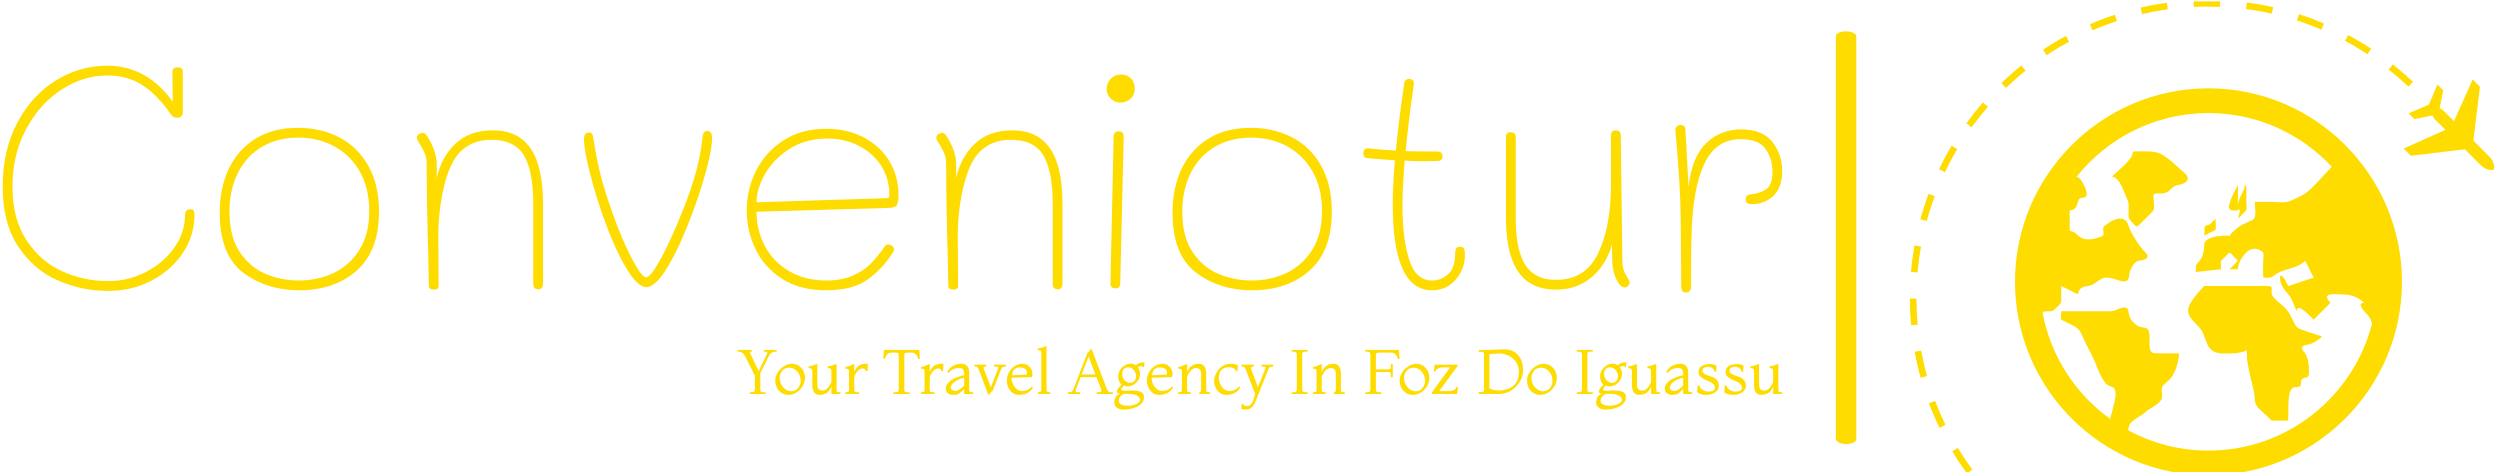 <svg xmlns="http://www.w3.org/2000/svg" version="1.1" xmlns:xlink="http://www.w3.org/1999/xlink" xmlns:svgjs="http://svgjs.dev/svgjs" width="1000" height="189" viewBox="0 0 1000 189"><g transform="matrix(1,0,0,1,-0.606,0.561)"><svg viewBox="0 0 396 75" data-background-color="#ffffff" preserveAspectRatio="xMidYMid meet" height="189" width="1000" xmlns="http://www.w3.org/2000/svg" xmlns:xlink="http://www.w3.org/1999/xlink"><g id="tight-bounds" transform="matrix(1,0,0,1,0.24,-0.223)"><svg viewBox="0 0 395.52 75.445" height="75.445" width="395.52"><g><svg viewBox="0 0 553.768 105.631" height="75.445" width="395.52"><g><rect width="4.545" height="91.72" x="407.419" y="6.955" fill="#ffdc00" opacity="1" stroke-width="0" stroke="transparent" fill-opacity="1" class="rect-s$-0" data-fill-palette-color="primary" rx="1%" id="s$-0" data-palette-color="#ffdc00"></rect></g><g transform="matrix(1,0,0,1,0,14.599)"><svg viewBox="0 0 395.52 76.433" height="76.433" width="395.52"><g id="textblocktransform"><svg viewBox="0 0 395.52 76.433" height="76.433" width="395.52" id="textblock"><g><svg viewBox="0 0 395.52 50.404" height="50.404" width="395.52"><g transform="matrix(1,0,0,1,0,0)"><svg width="395.52" viewBox="2.5 -35.6 282.07 35.95" height="50.404" data-palette-color="#ffdc00"><path d="M32.2-12.85Q32.6-12.85 32.75-12.68 32.9-12.5 32.9-11.95L32.9-11.95Q32.9-8.7 31.08-5.95 29.25-3.2 26.13-1.55 23 0.1 19.25 0.1L19.25 0.1Q15 0.1 11.2-1.58 7.4-3.25 4.95-6.95 2.5-10.65 2.5-16.45L2.5-16.45Q2.5-22.2 4.83-26.58 7.15-30.95 10.95-33.27 14.75-35.6 19.05-35.6L19.05-35.6Q22.25-35.6 24.88-34.13 27.5-32.65 29.45-29.9L29.45-29.9 29.4-34.6Q29.4-34.95 29.63-35.15 29.85-35.35 30.2-35.35L30.2-35.35Q30.6-35.35 30.83-35.18 31.05-35 31.05-34.65L31.05-34.65 31.05-28.15Q31.05-27.8 30.8-27.58 30.55-27.35 30.2-27.35L30.2-27.35Q29.85-27.35 29.63-27.45 29.4-27.55 29.15-27.9L29.15-27.9Q26.95-31.05 24.6-32.55 22.25-34.05 19.05-34.05L19.05-34.05Q15.25-34.05 11.78-31.78 8.3-29.5 6.18-25.48 4.05-21.45 4.05-16.45L4.05-16.45Q4.05-11.3 6.28-7.93 8.5-4.55 11.95-3 15.4-1.45 19.25-1.45L19.25-1.45Q22.35-1.45 25.15-2.88 27.95-4.3 29.68-6.73 31.4-9.15 31.4-11.95L31.4-11.95Q31.4-12.35 31.63-12.6 31.85-12.85 32.2-12.85L32.2-12.85ZM49.5 0Q44.35 0 40.62-2.8 36.9-5.6 36.9-12.3L36.9-12.3Q36.9-16.25 38.35-19.28 39.8-22.3 42.57-24.03 45.35-25.75 49.3-25.75L49.3-25.75Q52.95-25.75 55.87-24.23 58.8-22.7 60.47-19.7 62.15-16.7 62.15-12.5L62.15-12.5Q62.15-6.25 58.62-3.13 55.1 0 49.5 0L49.5 0ZM49.45-1.55Q52.45-1.55 54.97-2.75 57.5-3.95 59.05-6.43 60.6-8.9 60.6-12.55L60.6-12.55Q60.6-16.1 59.15-18.73 57.7-21.35 55.12-22.78 52.55-24.2 49.35-24.2L49.35-24.2Q46.1-24.2 43.62-22.75 41.15-21.3 39.8-18.63 38.45-15.95 38.45-12.45L38.45-12.45Q38.45-8.45 40.1-6.03 41.75-3.6 44.22-2.58 46.7-1.55 49.45-1.55L49.45-1.55ZM80.2-25.35Q84.2-25.35 86.17-22.5 88.15-19.65 88.15-13.55L88.15-13.55 88.15-1.1Q88.15-0.15 87.4-0.15L87.4-0.15Q86.6-0.15 86.6-1.05L86.6-1.05 86.6-13.6Q86.6-18.9 85.12-21.38 83.65-23.85 79.95-23.85L79.95-23.85Q76.75-23.85 74.82-21.73 72.9-19.6 72-14.2L72-14.2Q71.55-11.5 71.55-8.7L71.55-8.7 71.6-0.7Q71.6-0.1 70.85-0.1L70.85-0.1Q70.05-0.1 70.05-0.7L70.05-0.7Q69.95-6.45 69.85-9.45L69.85-9.45Q69.8-11.25 69.75-14.38 69.7-17.5 69.7-19.9L69.7-19.9Q69.7-20.9 69.5-21.45 69.3-22 68.85-22.8L68.85-22.8Q68.75-22.95 68.3-23.7L68.3-23.7Q68.15-23.95 68.15-24.2L68.15-24.2Q68.15-24.55 68.47-24.75 68.8-24.95 69.1-24.95L69.1-24.95Q69.45-24.95 69.8-24.4L69.8-24.4Q71.3-22.05 71.3-19.9L71.3-19.9 71.3-17.8Q72-21.05 74.22-23.2 76.45-25.35 80.2-25.35L80.2-25.35ZM104.54-0.5Q103.09-0.5 101.24-3.68 99.39-6.85 97.74-11.5L97.74-11.5Q96.44-15.15 95.54-18.75 94.64-22.35 94.64-23.85L94.64-23.85Q94.64-24.5 94.84-24.75 95.04-25 95.44-25L95.44-25Q95.79-25 95.92-24.8 96.04-24.6 96.14-24.1L96.14-24.1Q96.49-21.55 97.12-18.9 97.74-16.25 99.14-12.3L99.14-12.3Q100.64-8.05 102.22-5.05 103.79-2.05 104.49-2.05L104.49-2.05Q105.19-2.05 106.77-4.93 108.34-7.8 110.14-12.25L110.14-12.25Q111.79-16.35 112.49-19.1 113.19-21.85 113.44-24.3L113.44-24.3Q113.49-25.25 114.19-25.25L114.19-25.25Q114.94-25.25 114.94-24.05L114.94-24.05Q114.94-22.45 114.02-19 113.09-15.55 111.64-11.75L111.64-11.75Q109.84-6.95 107.92-3.73 105.99-0.5 104.54-0.5L104.54-0.5ZM132.99 0Q128.89 0 126.07-1.8 123.24-3.6 121.84-6.5 120.44-9.4 120.44-12.65L120.44-12.65Q120.44-16.05 121.94-19 123.44-21.95 126.29-23.78 129.14-25.6 133.04-25.6L133.04-25.6Q136.39-25.6 138.99-24.23 141.59-22.85 143.04-20.48 144.49-18.1 144.49-15.1L144.49-15.1Q144.49-13.85 144.19-13.45 143.89-13.05 142.79-13.05L142.79-13.05 121.99-12.45Q121.99-9.5 123.32-7 124.64-4.5 127.17-3.03 129.69-1.55 133.04-1.55L133.04-1.55Q135.59-1.55 137.37-2.38 139.14-3.2 140.14-4.25 141.14-5.3 142.39-7.05L142.39-7.05Q142.54-7.25 142.84-7.25L142.84-7.25Q143.19-7.25 143.49-7.03 143.79-6.8 143.79-6.45L143.79-6.45Q143.79-6.2 143.49-5.8L143.49-5.8Q141.84-3.3 139.52-1.65 137.19 0 132.99 0L132.99 0ZM121.99-13.95L142.69-14.6Q142.89-14.6 142.97-14.7 143.04-14.8 143.04-15.2L143.04-15.2Q143.04-17.7 141.77-19.7 140.49-21.7 138.24-22.88 135.99-24.05 133.19-24.05L133.19-24.05Q129.79-24.05 127.24-22.43 124.69-20.8 123.34-18.43 121.99-16.05 121.99-13.95L121.99-13.95ZM162.54-25.35Q166.54-25.35 168.51-22.5 170.49-19.65 170.49-13.55L170.49-13.55 170.49-1.1Q170.49-0.15 169.74-0.15L169.74-0.15Q168.94-0.15 168.94-1.05L168.94-1.05 168.94-13.6Q168.94-18.9 167.46-21.38 165.99-23.85 162.29-23.85L162.29-23.85Q159.09-23.85 157.16-21.73 155.24-19.6 154.34-14.2L154.34-14.2Q153.89-11.5 153.89-8.7L153.89-8.7 153.94-0.7Q153.94-0.1 153.19-0.1L153.19-0.1Q152.39-0.1 152.39-0.7L152.39-0.7Q152.29-6.45 152.19-9.45L152.19-9.45Q152.14-11.25 152.09-14.38 152.04-17.5 152.04-19.9L152.04-19.9Q152.04-20.9 151.84-21.45 151.64-22 151.19-22.8L151.19-22.8Q151.09-22.95 150.64-23.7L150.64-23.7Q150.49-23.95 150.49-24.2L150.49-24.2Q150.49-24.55 150.81-24.75 151.14-24.95 151.44-24.95L151.44-24.95Q151.79-24.95 152.14-24.4L152.14-24.4Q153.64-22.05 153.64-19.9L153.64-19.9 153.64-17.8Q154.34-21.05 156.56-23.2 158.79-25.35 162.54-25.35L162.54-25.35ZM179.69-29.75Q178.79-29.75 178.14-30.38 177.49-31 177.49-31.9L177.49-31.9Q177.49-32.85 178.14-33.52 178.79-34.2 179.79-34.2L179.79-34.2Q180.74-34.2 181.34-33.58 181.94-32.95 181.94-31.95L181.94-31.95Q181.94-30.95 181.26-30.35 180.59-29.75 179.69-29.75L179.69-29.75ZM178.89-0.3Q178.09-0.3 178.09-1.05L178.09-1.05 178.59-24.2Q178.59-25.2 179.39-25.2L179.39-25.2Q179.79-25.2 179.99-24.98 180.19-24.75 180.19-24.2L180.19-24.2 179.64-1.1Q179.64-0.3 178.89-0.3L178.89-0.3ZM200.53 0Q195.38 0 191.66-2.8 187.93-5.6 187.93-12.3L187.93-12.3Q187.93-16.25 189.38-19.28 190.83-22.3 193.61-24.03 196.38-25.75 200.33-25.75L200.33-25.75Q203.98-25.75 206.91-24.23 209.83-22.7 211.51-19.7 213.18-16.7 213.18-12.5L213.18-12.5Q213.18-6.25 209.66-3.13 206.13 0 200.53 0L200.53 0ZM200.48-1.55Q203.48-1.55 206.01-2.75 208.53-3.95 210.08-6.43 211.63-8.9 211.63-12.55L211.63-12.55Q211.63-16.1 210.18-18.73 208.73-21.35 206.16-22.78 203.58-24.2 200.38-24.2L200.38-24.2Q197.13-24.2 194.66-22.75 192.18-21.3 190.83-18.63 189.48-15.95 189.48-12.45L189.48-12.45Q189.48-8.45 191.13-6.03 192.78-3.6 195.26-2.58 197.73-1.55 200.48-1.55L200.48-1.55ZM233.48-6.9Q233.93-6.9 234.11-6.63 234.28-6.35 234.28-5.6L234.28-5.6Q234.28-3.4 232.83-1.7 231.38 0 229.03 0L229.03 0Q222.83 0 222.83-13.7L222.83-13.7Q222.83-16.5 223.18-20.6L223.18-20.6Q220.33-20.8 218.78-20.95L218.78-20.95Q218.43-21 218.31-21.2 218.18-21.4 218.18-21.75L218.18-21.75Q218.18-22.15 218.41-22.35 218.63-22.55 218.93-22.5L218.93-22.5Q221.83-22.2 223.33-22.15L223.33-22.15Q223.78-26.85 224.63-32.65L224.63-32.65Q224.68-33.1 224.88-33.3 225.08-33.5 225.43-33.5L225.43-33.5Q225.78-33.5 226-33.3 226.23-33.1 226.18-32.65L226.18-32.65Q225.28-26.4 224.88-22.05L224.88-22.05Q226.48-22 229.88-22L229.88-22Q230.73-22 230.73-21.2L230.73-21.2Q230.73-20.5 229.88-20.5L229.88-20.5 227.78-20.45Q226.83-20.45 224.73-20.55L224.73-20.55Q224.38-16.2 224.38-13.45L224.38-13.45Q224.38-8.2 225.43-4.88 226.48-1.55 229.08-1.55L229.08-1.55Q230.48-1.55 231.61-2.55 232.73-3.55 232.73-5.85L232.73-5.85Q232.73-6.35 232.88-6.63 233.03-6.9 233.48-6.9L233.48-6.9ZM259.23-4.8Q259.23-3.8 259.45-3.18 259.68-2.55 260.03-2.02 260.38-1.5 260.38-1.25L260.38-1.25Q260.38-0.95 260.13-0.7 259.88-0.45 259.58-0.45L259.58-0.45Q258.93-0.45 258.3-1.7 257.68-2.95 257.63-4.55L257.63-4.55 257.58-7.2Q256.63-3.95 254.3-2.02 251.98-0.1 248.73-0.1L248.73-0.1Q244.68-0.1 242.73-2.93 240.78-5.75 240.78-11.5L240.78-11.5 240.78-24.35Q240.78-25.05 241.53-25.05L241.53-25.05Q241.88-25.05 242.1-24.88 242.33-24.7 242.33-24.35L242.33-24.35 242.33-11.4Q242.33-6.4 243.85-4.03 245.38-1.65 248.68-1.65L248.68-1.65Q253.43-1.65 255.43-5.93 257.43-10.2 257.43-16.8L257.43-16.8 257.43-24.5Q257.43-25.35 258.18-25.35L258.18-25.35Q258.98-25.35 258.98-24.5L258.98-24.5 259.23-4.8ZM278.07-25.5Q281.43-25.5 283-23.53 284.57-21.55 284.57-18.9L284.57-18.9Q284.57-16.3 283.18-14.98 281.77-13.65 279.82-13.65L279.82-13.65Q279.23-13.65 279-13.83 278.77-14 278.77-14.4L278.77-14.4Q278.77-14.8 278.98-14.98 279.18-15.15 279.57-15.2L279.57-15.2Q281.07-15.35 282.05-16.03 283.02-16.7 283.02-18.85L283.02-18.85Q283.02-20.85 281.93-22.4 280.82-23.95 278.02-23.95L278.02-23.95Q274.38-23.95 272.57-20.7 270.77-17.45 270.32-11.4L270.32-11.4Q270.13-8.7 270.13-3.5L270.13-3.5 270.13-0.7Q270.13 0.35 269.32 0.35L269.32 0.35Q268.93 0.35 268.75 0.13 268.57-0.1 268.57-0.65L268.57-0.65 268.48-11.3Q268.43-16.55 267.73-24.25L267.73-24.25 267.63-25.35 267.63-25.45Q267.63-25.8 267.88-26 268.13-26.2 268.48-26.2L268.48-26.2Q269.23-26.2 269.23-25.35L269.23-25.35 269.73-16.35Q270.23-21.1 272.5-23.3 274.77-25.5 278.07-25.5L278.07-25.5Z" opacity="1" transform="matrix(1,0,0,1,0,0)" fill="#ffdc00" class="undefined-text-0" data-fill-palette-color="primary" id="text-0"></path></svg></g></svg></g><g transform="matrix(1,0,0,1,163.31,62.303)"><svg viewBox="0 0 232.21 14.13" height="14.13" width="232.21"><g transform="matrix(1,0,0,1,0,0)"><svg width="232.21" viewBox="1 -38.1 829.81 50.5" height="14.13" data-palette-color="#ffdc00"><path d="M23.4-1.4L23.4 0 10.7 0 10.7-1.4 12.3-1.4Q13.8-1.4 14.3-2 14.8-2.6 14.8-3.6L14.8-3.6 14.8-14.5 7.4-29.3Q5.35-33.6 2.1-33.6L2.1-33.6 1-33.6 1-35 12.3-35 12.3-33.6 11.7-33.6Q10.9-33.6 10.9-33.1 10.9-32.6 11.5-31.5L11.5-31.5 17.8-18.1 24.2-31.5Q24.8-32.7 24.8-33L24.8-33Q24.8-33.6 23.3-33.6L23.3-33.6 22-33.6 22-35 32.1-35 32.1-33.6 31.3-33.6Q27.55-33.6 25.9-30.1L25.9-30.1 19.1-16.5 19.1-3.6Q19.1-2.6 19.6-2 20.1-1.4 21.6-1.4L21.6-1.4 23.4-1.4ZM41.3 0.7L41.3 0.7Q36.9 0.7 33.95-2.6 31-5.9 31-10.3L31-10.3Q31-15.9 35.22-19.95 39.45-24 44.15-24 48.85-24 51.72-20.68 54.6-17.35 54.6-13L54.6-13Q54.6-7.55 50.57-3.43 46.55 0.7 41.3 0.7ZM34.5-13Q34.5-8.35 37.32-5.28 40.15-2.2 43.67-2.2 47.2-2.2 49.2-4.85 51.2-7.5 51.2-10.3L51.2-10.3Q51.2-14.55 48.57-17.73 45.95-20.9 42.2-20.9 38.45-20.9 36.47-18.38 34.5-15.85 34.5-13L34.5-13ZM82.8-1.4L82.8 0 75.59 0 75.59-5.9Q74.45-2.75 72.05-1.03 69.65 0.7 66.2 0.7L66.2 0.7Q64.4 0.7 63.15-0.1 61.9-0.9 61.35-2.15L61.35-2.15Q60.4-4.3 60.4-6.4L60.4-6.4 60.4-18.3Q60.4-20.6 57.5-20.6L57.5-20.6 57.5-22Q58.5-22 60.52-22.55 62.55-23.1 63.5-23.7L63.5-23.7 64.4-23.8 64.4-7.3Q64.4-5.05 65.47-3.88 66.55-2.7 68.5-2.7L68.5-2.7Q71.3-2.7 73.45-5.7 75.59-8.7 75.59-10.2L75.59-10.2 75.59-18.3Q75.59-20.6 72.7-20.6L72.7-20.6 72.7-22Q73.8-22 75.82-22.55 77.84-23.1 78.8-23.7L78.8-23.7 79.7-23.8 79.7-3.4Q79.7-2.7 79.8-2.35L79.8-2.35Q80.05-1.4 81.9-1.4L81.9-1.4 82.8-1.4ZM97.49-1.4L97.49 0 86.69 0 86.69-1.4 87.49-1.4Q88.84-1.4 89.22-1.85 89.59-2.3 89.59-3.3L89.59-3.3 89.59-18.3Q89.59-19.25 88.97-19.68 88.34-20.1 86.69-20.1L86.69-20.1 86.69-21.5Q87.69-21.5 89.72-22.23 91.74-22.95 92.79-23.6L92.79-23.6 93.69-23.8 93.69-17.6Q95.49-21.55 97.79-22.83 100.09-24.1 104.59-24.1L104.59-24.1 104.29-18.3 102.79-18.3Q102.79-19 102.27-19.65 101.74-20.3 100.59-20.3L100.59-20.3Q98.09-20.3 95.89-17.6 93.69-14.9 93.69-12.4L93.69-12.4 93.69-3.6Q93.69-2.8 93.77-2.45 93.84-2.1 94.34-1.75 94.84-1.4 95.89-1.4L95.89-1.4 97.49-1.4ZM137.79-1.4L137.79 0 124.79 0 124.79-1.4 126.79-1.4Q128.29-1.4 128.69-1.98 129.09-2.55 129.09-3.6L129.09-3.6 129.09-30.6Q129.09-31.35 128.99-31.78 128.89-32.2 128.36-32.55 127.84-32.9 126.79-32.9L126.79-32.9 123.79-32.9Q121.14-32.9 119.71-31.28 118.29-29.65 118.19-27.8L118.19-27.8 116.79-28.1 117.29-35 145.39-35 145.89-28.1 144.49-27.8Q144.39-29.6 142.94-31.25 141.49-32.9 138.89-32.9L138.89-32.9 135.89-32.9Q134.79-32.9 134.24-32.52 133.69-32.15 133.59-31.75 133.49-31.35 133.49-30.6L133.49-30.6 133.49-3.6Q133.49-2.9 133.59-2.5 133.69-2.1 134.24-1.75 134.79-1.4 135.89-1.4L135.89-1.4 137.79-1.4ZM157.49-1.4L157.49 0 146.69 0 146.69-1.4 147.49-1.4Q148.84-1.4 149.21-1.85 149.59-2.3 149.59-3.3L149.59-3.3 149.59-18.3Q149.59-19.25 148.96-19.68 148.34-20.1 146.69-20.1L146.69-20.1 146.69-21.5Q147.69-21.5 149.71-22.23 151.74-22.95 152.79-23.6L152.79-23.6 153.69-23.8 153.69-17.6Q155.49-21.55 157.79-22.83 160.09-24.1 164.59-24.1L164.59-24.1 164.29-18.3 162.79-18.3Q162.79-19 162.26-19.65 161.74-20.3 160.59-20.3L160.59-20.3Q158.09-20.3 155.89-17.6 153.69-14.9 153.69-12.4L153.69-12.4 153.69-3.6Q153.69-2.8 153.76-2.45 153.84-2.1 154.34-1.75 154.84-1.4 155.89-1.4L155.89-1.4 157.49-1.4ZM188.23-1.4L188.23 0 181.03 0 181.03-4Q178.53-1.3 176.88-0.3 175.23 0.7 172.41 0.7 169.58 0.7 168.01-0.63 166.43-1.95 166.43-4.35 166.43-6.75 168.51-9.03 170.58-11.3 173.36-12.48 176.13-13.65 178.23-14.28 180.33-14.9 181.03-14.9L181.03-14.9 181.03-16Q181.03-20.7 177.13-20.7L177.13-20.7Q174.43-20.7 172.11-19.55 169.78-18.4 168.63-16.6L168.63-16.6 167.63-17.5Q170.98-24 179.23-24L179.23-24Q181.33-24 182.71-22.88 184.08-21.75 184.56-20.25 185.03-18.75 185.03-16.9L185.03-16.9 185.03-3.4Q185.03-2.75 185.13-2.4 185.23-2.05 185.76-1.73 186.28-1.4 187.33-1.4L187.33-1.4 188.23-1.4ZM181.03-6.8L181.03-6.8 181.03-12.9Q177.13-12.15 173.78-9.9 170.43-7.65 170.43-5L170.43-5Q170.43-3.95 171.46-3.18 172.48-2.4 174.01-2.4 175.53-2.4 177.63-3.78 179.73-5.15 181.03-6.8ZM200.98 0.5L200.18 0.7 192.58-19.6Q192.13-20.75 191.61-21.28 191.08-21.8 189.98-21.8L189.98-21.8 189.28-21.8 189.28-23.3 198.58-23.3 198.48-21.8 197.98-21.8Q196.48-21.8 196.48-20.9L196.48-20.9Q196.48-20.3 196.58-20.1L196.58-20.1 202.18-5.4 207.88-19.8Q208.28-20.6 208.28-21.05 208.28-21.5 207.75-21.65 207.23-21.8 205.38-21.8L205.38-21.8 204.78-21.8 204.78-23.3 214.18-23.3 214.18-21.8 213.78-21.8Q212.18-21.8 211.5-21.3 210.83-20.8 210.28-19.4L210.28-19.4 203.68-2.5Q203.28-2.5 202.13-1.18 200.98 0.15 200.98 0.5L200.98 0.5ZM234.83-6.1L234.83-6.1 235.73-5.2Q232.53 0.7 224.23 0.7L224.23 0.7Q220.38 0.7 217.65-2.7 214.93-6.1 214.93-10.3L214.93-10.3Q214.93-15.95 218.6-19.98 222.28-24 227.53-24L227.53-24Q230.03-24 231.93-22.55L231.93-22.55Q235.33-19.9 235.33-15.7L235.33-15.7Q235.33-15.1 235.1-14.25 234.88-13.4 234.73-13.4L234.73-13.4 218.63-12.9Q218.63-9 221.08-5.7 223.53-2.4 227.03-2.4L227.03-2.4Q229.53-2.4 231.65-3.43 233.78-4.45 234.83-6.1ZM219.13-14.9L219.13-14.9 230.83-15.4Q230.93-15.4 230.93-16.3L230.93-16.3Q230.93-18.9 229.4-20 227.88-21.1 225.2-21.1 222.53-21.1 220.83-19.45 219.13-17.8 219.13-14.9ZM249.53-1.4L249.53 0 239.53 0 239.53-1.4 240.22-1.4Q241.32-1.4 241.82-1.88 242.32-2.35 242.32-3.5L242.32-3.5 242.32-33Q242.32-33.95 241.68-34.38 241.03-34.8 239.43-34.8L239.43-34.8 239.43-36.2Q240.43-36.2 242.5-36.75 244.57-37.3 245.53-37.9L245.53-37.9 246.43-38.1 246.43-3.6Q246.43-2.8 246.5-2.45 246.57-2.1 247.07-1.75 247.57-1.4 248.63-1.4L248.63-1.4 249.53-1.4ZM299.07-1.4L299.07 0 286.27 0 286.27-1.4 287.87-1.4Q290.07-1.4 290.07-2.8L290.07-2.8Q290.07-3 289.57-4.5L289.57-4.5 286.17-13.4 273.57-13.4 270.27-4.9Q270.27-4.8 269.92-3.68 269.57-2.55 269.57-2.13 269.57-1.7 270.12-1.55 270.67-1.4 272.47-1.4L272.47-1.4 273.27-1.4 273.27 0 263.47 0 263.47-1.4 264.17-1.4Q265.82-1.4 266.57-1.98 267.32-2.55 267.87-3.9L267.87-3.9 278.87-32.6Q279.12-32.65 279.77-33.33 280.42-34 280.97-34.73 281.52-35.45 281.52-35.55 281.52-35.65 281.47-35.7L281.47-35.7 282.17-35.9 294.47-3.7Q295.02-2.55 295.6-1.98 296.17-1.4 297.27-1.4L297.27-1.4 299.07-1.4ZM274.37-15.5L285.27-15.5 279.87-29.8 274.37-15.5ZM308.77-2.6L308.77-2.6 313.77-2.8Q319.47-2.8 321.67-1.58 323.87-0.35 323.87 2.35 323.87 5.05 322.32 7.05 320.77 9.05 318.27 10.2L318.27 10.2Q313.32 12.4 307.67 12.4L307.67 12.4Q304.37 12.4 302.32 10.83 300.27 9.25 300.27 6.9L300.27 6.9Q300.27 1.4 304.97-0.2L304.97-0.2Q303.82-0.2 303.09-0.7 302.37-1.2 302.37-1.83 302.37-2.45 302.57-3.05 302.77-3.65 303.22-4.28 303.67-4.9 303.99-5.28 304.32-5.65 305.07-6.4L305.07-6.4 306.07-7.4Q303.37-9.8 303.37-13.93 303.37-18.05 306.47-21.08 309.57-24.1 313.27-24.1L313.27-24.1Q315.57-24.1 317.37-22.8L317.37-22.8Q319.47-25.2 324.37-25.2L324.37-25.2 323.87-20.9Q323.57-21.35 322.82-21.78 322.07-22.2 321.67-22.2L321.67-22.2Q320.32-22.2 318.87-21.3L318.87-21.3Q320.77-19.1 320.77-16L320.77-16Q320.77-12.1 317.77-9.05 314.77-6 310.97-6L310.97-6Q309.02-6 307.77-6.7L307.77-6.7Q305.67-4.2 305.67-3.6L305.67-3.6Q305.67-2.6 308.77-2.6ZM311.27-0.1L311.27-0.1 307.77-0.1Q306.22 0.85 305.72 1.35 305.22 1.85 304.87 2.3 304.52 2.75 304.27 3.2L304.27 3.2Q303.77 4.25 303.77 5.55 303.77 6.85 304.97 7.8L304.97 7.8Q307.02 9.3 310.69 9.3 314.37 9.3 317.52 8.05 320.67 6.8 320.67 4.6 320.67 2.4 318.12 1.15 315.57-0.1 311.27-0.1ZM306.57-15.68Q306.57-13 308.44-10.95 310.32-8.9 312.67-8.9 315.02-8.9 316.29-10.38 317.57-11.85 317.57-14.33 317.57-16.8 315.74-19 313.92-21.2 311.47-21.2 309.02-21.2 307.79-19.78 306.57-18.35 306.57-15.68ZM346.07-6.1L346.07-6.1 346.97-5.2Q343.77 0.7 335.47 0.7L335.47 0.7Q331.62 0.7 328.89-2.7 326.17-6.1 326.17-10.3L326.17-10.3Q326.17-15.95 329.84-19.98 333.52-24 338.77-24L338.77-24Q341.27-24 343.17-22.55L343.17-22.55Q346.57-19.9 346.57-15.7L346.57-15.7Q346.57-15.1 346.34-14.25 346.12-13.4 345.97-13.4L345.97-13.4 329.87-12.9Q329.87-9 332.32-5.7 334.77-2.4 338.27-2.4L338.27-2.4Q340.77-2.4 342.89-3.43 345.02-4.45 346.07-6.1ZM330.37-14.9L330.37-14.9 342.07-15.4Q342.17-15.4 342.17-16.3L342.17-16.3Q342.17-18.9 340.64-20 339.12-21.1 336.44-21.1 333.77-21.1 332.07-19.45 330.37-17.8 330.37-14.9ZM376.36-1.4L376.36 0 367.76 0 367.76-1.4 367.96-1.4Q368.51-1.4 368.89-1.95 369.26-2.5 369.26-3.3L369.26-3.3 369.26-16Q369.26-18.25 368.19-19.43 367.11-20.6 365.16-20.6L365.16-20.6Q362.36-20.6 360.21-17.6 358.06-14.6 358.06-13.1L358.06-13.1 358.06-3.6Q358.06-2.8 358.14-2.45 358.21-2.1 358.71-1.75 359.21-1.4 360.26-1.4L360.26-1.4 361.16-1.4 361.16 0 351.06 0 351.06-1.4 351.86-1.4Q353.21-1.4 353.59-1.85 353.96-2.3 353.96-3.3L353.96-3.3 353.96-18.3Q353.96-19.25 353.34-19.68 352.71-20.1 351.06-20.1L351.06-20.1 351.06-21.5Q352.06-21.5 354.09-22.23 356.11-22.95 357.16-23.6L357.16-23.6 358.06-23.8 358.06-17.4Q359.21-20.55 361.61-22.28 364.01-24 367.46-24L367.46-24Q369.26-24 370.51-23.2 371.76-22.4 372.31-21.15L372.31-21.15Q373.26-19 373.26-16.9L373.26-16.9 373.26-3.4Q373.26-2.7 373.36-2.35L373.36-2.35Q373.61-1.4 375.46-1.4L375.46-1.4 376.36-1.4ZM399.46-6.1L399.46-6.1 400.36-5.2Q397.16 0.7 388.86 0.7L388.86 0.7Q385.01 0.7 382.29-2.7 379.56-6.1 379.56-10.3L379.56-10.3Q379.56-13 380.89-15.73 382.21-18.45 383.64-20.08 385.06-21.7 387.54-22.85 390.01-24 392.76-24 395.51-24 398.46-22.9L398.46-22.9 398.16-18.3 396.66-18.3Q396.66-19.6 395.04-20.45 393.41-21.3 391.41-21.3 389.41-21.3 387.81-20.68 386.21-20.05 385.39-19.15 384.56-18.25 384.06-17L384.06-17Q383.26-15.15 383.26-12.9L383.26-12.9Q383.26-9 385.71-5.7 388.16-2.4 391.66-2.4L391.66-2.4Q394.16-2.4 396.29-3.43 398.41-4.45 399.46-6.1ZM400.96 11.6L400.96 11.6 401.76 7.7 402.46 7.7Q402.56 8.25 403.36 8.93 404.16 9.6 405.06 9.6L405.06 9.6Q408.16 9.6 409.46 7.5 410.76 5.4 412.16-0.1L412.16-0.1 404.56-19.8Q404.11-20.85 403.61-21.33 403.11-21.8 402.06-21.8L402.06-21.8 401.36-21.8 401.36-23.3 411.16-23.3 411.16-21.8 410.86-21.8Q408.76-21.8 408.76-20.6L408.76-20.6Q408.76-20.35 409.26-19L409.26-19 414.36-5.4 419.96-19.5Q420.56-20.7 420.56-21L420.56-21Q420.56-21.45 419.98-21.63 419.41-21.8 417.66-21.8L417.66-21.8 417.26-21.8 417.26-23.3 426.56-23.3 426.56-21.8 426.06-21.8Q424.36-21.8 423.71-21.3 423.06-20.8 422.56-19.4L422.56-19.4 412.46 5.9Q411.11 9.2 409.23 10.8 407.36 12.4 404.16 12.4L404.16 12.4Q402.96 12.4 400.96 11.6ZM453.85-1.4L453.85 0 441.15 0 441.15-1.4 442.85-1.4Q444.35-1.4 444.8-2 445.25-2.6 445.25-3.7L445.25-3.7 445.25-31.3Q445.25-32.4 444.8-33 444.35-33.6 442.85-33.6L442.85-33.6 441.15-33.6 441.15-35 453.85-35 453.85-33.6 451.95-33.6Q450.45-33.6 450-33 449.55-32.4 449.55-31.3L449.55-31.3 449.55-3.7Q449.55-2.6 450-2 450.45-1.4 451.95-1.4L451.95-1.4 453.85-1.4ZM483.35-1.4L483.35 0 474.75 0 474.75-1.4 474.95-1.4Q475.5-1.4 475.88-1.95 476.25-2.5 476.25-3.3L476.25-3.3 476.25-16Q476.25-18.25 475.18-19.43 474.1-20.6 472.15-20.6L472.15-20.6Q469.35-20.6 467.2-17.6 465.05-14.6 465.05-13.1L465.05-13.1 465.05-3.6Q465.05-2.8 465.13-2.45 465.2-2.1 465.7-1.75 466.2-1.4 467.25-1.4L467.25-1.4 468.15-1.4 468.15 0 458.05 0 458.05-1.4 458.85-1.4Q460.2-1.4 460.58-1.85 460.95-2.3 460.95-3.3L460.95-3.3 460.95-18.3Q460.95-19.25 460.33-19.68 459.7-20.1 458.05-20.1L458.05-20.1 458.05-21.5Q459.05-21.5 461.08-22.23 463.1-22.95 464.15-23.6L464.15-23.6 465.05-23.8 465.05-17.4Q466.2-20.55 468.6-22.28 471-24 474.45-24L474.45-24Q476.25-24 477.5-23.2 478.75-22.4 479.3-21.15L479.3-21.15Q480.25-19 480.25-16.9L480.25-16.9 480.25-3.4Q480.25-2.7 480.35-2.35L480.35-2.35Q480.6-1.4 482.45-1.4L482.45-1.4 483.35-1.4ZM512.35-1.4L512.35 0 499.65 0 499.65-1.4 501.25-1.4Q502.35-1.4 502.9-1.78 503.45-2.15 503.55-2.55 503.65-2.95 503.65-3.7L503.65-3.7 503.65-31.3Q503.65-32.55 503.15-33.08 502.65-33.6 501.25-33.6L501.25-33.6 499.65-33.6 499.65-35 526.35-35 526.85-27.9 525.45-27.7Q525.35-29.55 523.9-31.23 522.45-32.9 519.85-32.9L519.85-32.9 510.45-32.9Q509.35-32.9 508.8-32.55 508.25-32.2 508.15-31.8 508.05-31.4 508.05-30.7L508.05-30.7 508.05-19.6 517.75-19.6Q518.5-19.6 518.9-19.7L518.9-19.7Q519.95-19.95 519.95-21.6L519.95-21.6 519.95-24 521.45-24 521.45-13.3 519.95-13.3 519.95-15.5Q519.95-16.8 519.4-17.15 518.85-17.5 517.75-17.5L517.75-17.5 508.05-17.5 508.05-3.7Q508.05-2.95 508.15-2.55 508.25-2.15 508.8-1.78 509.35-1.4 510.45-1.4L510.45-1.4 512.35-1.4ZM537.24 0.7L537.24 0.7Q532.84 0.7 529.89-2.6 526.94-5.9 526.94-10.3L526.94-10.3Q526.94-15.9 531.17-19.95 535.39-24 540.09-24 544.79-24 547.67-20.68 550.54-17.35 550.54-13L550.54-13Q550.54-7.55 546.52-3.43 542.49 0.7 537.24 0.7ZM530.44-13Q530.44-8.35 533.27-5.28 536.09-2.2 539.62-2.2 543.14-2.2 545.14-4.85 547.14-7.5 547.14-10.3L547.14-10.3Q547.14-14.55 544.52-17.73 541.89-20.9 538.14-20.9 534.39-20.9 532.42-18.38 530.44-15.85 530.44-13L530.44-13ZM573.34-5.4L572.54 0 552.44 0 552.44-1.1 566.34-20.2Q566.84-20.7 566.84-21.2L566.84-21.2 562.34-21.2Q558.89-21.2 557.11-20.15 555.34-19.1 555.24-17.7L555.24-17.7 554.04-17.9 554.74-23.3 572.94-23.3 572.94-22.2 559.04-3.3 558.54-2.3 564.94-2.3Q568.59-2.3 570.21-3.25 571.84-4.2 571.94-5.6L571.94-5.6 573.34-5.4ZM606.53-32.2L598.23-31.7 598.23-4.5Q601.13-2.8 606.13-2.8L606.13-2.8Q612.08-2.8 616.63-6.05L616.63-6.05Q618.93-7.7 620.28-10.65 621.63-13.6 621.63-17.32 621.63-21.05 620.16-23.95 618.68-26.85 616.33-28.6L616.33-28.6Q611.58-32.2 606.53-32.2L606.53-32.2ZM589.83-35L597.53-35 609.93-35.5Q616.88-35.5 620.91-31 624.93-26.5 624.93-18.98 624.93-11.45 619.16-5.73 613.38 0 605.63 0L605.63 0 589.83 0 589.83-1.5 591.53-1.5Q593.03-1.5 593.48-2.05 593.93-2.6 593.93-3.7L593.93-3.7 593.93-31.3Q593.93-32.45 593.46-32.98 592.98-33.5 591.53-33.5L591.53-33.5 589.83-33.5 589.83-35ZM638.43 0.7L638.43 0.7Q634.03 0.7 631.08-2.6 628.13-5.9 628.13-10.3L628.13-10.3Q628.13-15.9 632.36-19.95 636.58-24 641.28-24 645.98-24 648.86-20.68 651.73-17.35 651.73-13L651.73-13Q651.73-7.55 647.71-3.43 643.68 0.7 638.43 0.7ZM631.63-13Q631.63-8.35 634.46-5.28 637.28-2.2 640.81-2.2 644.33-2.2 646.33-4.85 648.33-7.5 648.33-10.3L648.33-10.3Q648.33-14.55 645.71-17.73 643.08-20.9 639.33-20.9 635.58-20.9 633.61-18.38 631.63-15.85 631.63-13L631.63-13ZM680.33-1.4L680.33 0 667.63 0 667.63-1.4 669.33-1.4Q670.83-1.4 671.28-2 671.73-2.6 671.73-3.7L671.73-3.7 671.73-31.3Q671.73-32.4 671.28-33 670.83-33.6 669.33-33.6L669.33-33.6 667.63-33.6 667.63-35 680.33-35 680.33-33.6 678.43-33.6Q676.93-33.6 676.48-33 676.03-32.4 676.03-31.3L676.03-31.3 676.03-3.7Q676.03-2.6 676.48-2 676.93-1.4 678.43-1.4L678.43-1.4 680.33-1.4ZM691.52-2.6L691.52-2.6 696.52-2.8Q702.22-2.8 704.42-1.58 706.62-0.35 706.62 2.35 706.62 5.05 705.07 7.05 703.52 9.05 701.02 10.2L701.02 10.2Q696.07 12.4 690.42 12.4L690.42 12.4Q687.12 12.4 685.07 10.83 683.02 9.25 683.02 6.9L683.02 6.9Q683.02 1.4 687.72-0.2L687.72-0.2Q686.57-0.2 685.85-0.7 685.12-1.2 685.12-1.83 685.12-2.45 685.32-3.05 685.52-3.65 685.97-4.28 686.42-4.9 686.75-5.28 687.07-5.65 687.82-6.4L687.82-6.4 688.82-7.4Q686.12-9.8 686.12-13.93 686.12-18.05 689.22-21.08 692.32-24.1 696.02-24.1L696.02-24.1Q698.32-24.1 700.12-22.8L700.12-22.8Q702.22-25.2 707.12-25.2L707.12-25.2 706.62-20.9Q706.32-21.35 705.57-21.78 704.82-22.2 704.42-22.2L704.42-22.2Q703.07-22.2 701.62-21.3L701.62-21.3Q703.52-19.1 703.52-16L703.52-16Q703.52-12.1 700.52-9.05 697.52-6 693.72-6L693.72-6Q691.77-6 690.52-6.7L690.52-6.7Q688.42-4.2 688.42-3.6L688.42-3.6Q688.42-2.6 691.52-2.6ZM694.02-0.1L694.02-0.1 690.52-0.1Q688.97 0.85 688.47 1.35 687.97 1.85 687.62 2.3 687.27 2.75 687.02 3.2L687.02 3.2Q686.52 4.25 686.52 5.55 686.52 6.85 687.72 7.8L687.72 7.8Q689.77 9.3 693.45 9.3 697.12 9.3 700.27 8.05 703.42 6.8 703.42 4.6 703.42 2.4 700.87 1.15 698.32-0.1 694.02-0.1ZM689.32-15.68Q689.32-13 691.2-10.95 693.07-8.9 695.42-8.9 697.77-8.9 699.05-10.38 700.32-11.85 700.32-14.33 700.32-16.8 698.5-19 696.67-21.2 694.22-21.2 691.77-21.2 690.55-19.78 689.32-18.35 689.32-15.68ZM733.82-1.4L733.82 0 726.62 0 726.62-5.9Q725.47-2.75 723.07-1.03 720.67 0.7 717.22 0.7L717.22 0.7Q715.42 0.7 714.17-0.1 712.92-0.9 712.37-2.15L712.37-2.15Q711.42-4.3 711.42-6.4L711.42-6.4 711.42-18.3Q711.42-20.6 708.52-20.6L708.52-20.6 708.52-22Q709.52-22 711.55-22.55 713.57-23.1 714.52-23.7L714.52-23.7 715.42-23.8 715.42-7.3Q715.42-5.05 716.5-3.88 717.57-2.7 719.52-2.7L719.52-2.7Q722.32-2.7 724.47-5.7 726.62-8.7 726.62-10.2L726.62-10.2 726.62-18.3Q726.62-20.6 723.72-20.6L723.72-20.6 723.72-22Q724.82-22 726.85-22.55 728.87-23.1 729.82-23.7L729.82-23.7 730.72-23.8 730.72-3.4Q730.72-2.7 730.82-2.35L730.82-2.35Q731.07-1.4 732.92-1.4L732.92-1.4 733.82-1.4ZM759.32-1.4L759.32 0 752.12 0 752.12-4Q749.62-1.3 747.97-0.3 746.32 0.7 743.49 0.7 740.67 0.7 739.09-0.63 737.52-1.95 737.52-4.35 737.52-6.75 739.59-9.03 741.67-11.3 744.44-12.48 747.22-13.65 749.32-14.28 751.42-14.9 752.12-14.9L752.12-14.9 752.12-16Q752.12-20.7 748.22-20.7L748.22-20.7Q745.52-20.7 743.19-19.55 740.87-18.4 739.72-16.6L739.72-16.6 738.72-17.5Q742.07-24 750.32-24L750.32-24Q752.42-24 753.79-22.88 755.17-21.75 755.64-20.25 756.12-18.75 756.12-16.9L756.12-16.9 756.12-3.4Q756.12-2.75 756.22-2.4 756.32-2.05 756.84-1.73 757.37-1.4 758.42-1.4L758.42-1.4 759.32-1.4ZM752.12-6.8L752.12-6.8 752.12-12.9Q748.22-12.15 744.87-9.9 741.52-7.65 741.52-5L741.52-5Q741.52-3.95 742.54-3.18 743.57-2.4 745.09-2.4 746.62-2.4 748.72-3.78 750.82-5.15 752.12-6.8ZM763.22-1.4L763.22-1.4 763.72-6.8 765.12-6.7Q765.12-5 767.32-3.45 769.52-1.9 772.07-1.9L772.07-1.9Q777.32-1.9 777.32-5.1L777.32-5.1Q777.32-6.7 775.97-7.95 774.62-9.2 772.72-10.03 770.82-10.85 768.92-11.73 767.02-12.6 765.67-14.03 764.32-15.45 764.32-17.3L764.32-17.3Q764.32-23.8 773.92-23.8L773.92-23.8Q776.07-23.8 778.62-22.6L778.62-22.6 778.32-17.6 777.12-17.6Q777.12-19 775.49-20.3 773.87-21.6 771.97-21.6 770.07-21.6 768.74-20.85 767.42-20.1 767.42-18.63 767.42-17.15 768.77-16.2 770.12-15.25 772.02-14.65 773.92-14.05 775.82-13.3 777.72-12.55 779.07-10.85 780.42-9.15 780.42-6.6 780.42-4.05 778.77-2.35L778.77-2.35Q775.82 0.7 770.22 0.7L770.22 0.7Q765.87 0.7 763.22-1.4ZM784.71-1.4L784.71-1.4 785.21-6.8 786.61-6.7Q786.61-5 788.81-3.45 791.01-1.9 793.56-1.9L793.56-1.9Q798.81-1.9 798.81-5.1L798.81-5.1Q798.81-6.7 797.46-7.95 796.11-9.2 794.21-10.03 792.31-10.85 790.41-11.73 788.51-12.6 787.16-14.03 785.81-15.45 785.81-17.3L785.81-17.3Q785.81-23.8 795.41-23.8L795.41-23.8Q797.56-23.8 800.11-22.6L800.11-22.6 799.81-17.6 798.61-17.6Q798.61-19 796.99-20.3 795.36-21.6 793.46-21.6 791.56-21.6 790.24-20.85 788.91-20.1 788.91-18.63 788.91-17.15 790.26-16.2 791.61-15.25 793.51-14.65 795.41-14.05 797.31-13.3 799.21-12.55 800.56-10.85 801.91-9.15 801.91-6.6 801.91-4.05 800.26-2.35L800.26-2.35Q797.31 0.7 791.71 0.7L791.71 0.7Q787.36 0.7 784.71-1.4ZM830.81-1.4L830.81 0 823.61 0 823.61-5.9Q822.46-2.75 820.06-1.03 817.66 0.7 814.21 0.7L814.21 0.7Q812.41 0.7 811.16-0.1 809.91-0.9 809.36-2.15L809.36-2.15Q808.41-4.3 808.41-6.4L808.41-6.4 808.41-18.3Q808.41-20.6 805.51-20.6L805.51-20.6 805.51-22Q806.51-22 808.54-22.55 810.56-23.1 811.51-23.7L811.51-23.7 812.41-23.8 812.41-7.3Q812.41-5.05 813.49-3.88 814.56-2.7 816.51-2.7L816.51-2.7Q819.31-2.7 821.46-5.7 823.61-8.7 823.61-10.2L823.61-10.2 823.61-18.3Q823.61-20.6 820.71-20.6L820.71-20.6 820.71-22Q821.81-22 823.84-22.55 825.86-23.1 826.81-23.7L826.81-23.7 827.71-23.8 827.71-3.4Q827.71-2.7 827.81-2.35L827.81-2.35Q828.06-1.4 829.91-1.4L829.91-1.4 830.81-1.4Z" opacity="1" transform="matrix(1,0,0,1,0,0)" fill="#ffdc00" class="undefined-text-1" data-fill-palette-color="secondary" id="text-1"></path></svg></g></svg></g></svg></g></svg></g><g transform="matrix(1,0,0,1,423.864,0)"><svg viewBox="0 0 129.904 105.631" height="105.631" width="129.904"><g><svg version="1.1" xmlns="http://www.w3.org/2000/svg" xmlns:xlink="http://www.w3.org/1999/xlink" x="0" y="0" viewBox="0 0 99.999 81.314" enable-background="new 0 0 100 81.314" xml:space="preserve" width="129.904" height="105.631" class="icon-icon-0" data-fill-palette-color="accent" id="icon-0"><path fill="#ffdc00" d="M39.74 2.399l-0.255-1.1c1.479-0.344 2.989-0.619 4.49-0.83l0.158 1.121C42.664 1.793 41.185 2.068 39.74 2.399z" data-fill-palette-color="accent"></path><path fill="#ffdc00" d="M61.917 2.333c-1.442-0.328-2.919-0.587-4.403-0.777l0.15-1.122c1.515 0.195 3.027 0.464 4.497 0.795L61.917 2.333z" data-fill-palette-color="accent"></path><path fill="#ffdc00" d="M48.589 1.184l-0.053-1.129c1.524-0.071 3.071-0.071 4.572-0.011l-0.042 1.132C51.574 1.114 50.075 1.114 48.589 1.184z" data-fill-palette-color="accent"></path><path fill="#ffdc00" d="M7.252 77.205c0.784 1.306 1.633 2.586 2.525 3.809l0.914-0.669c-0.872-1.192-1.704-2.441-2.473-3.722L7.252 77.205z" data-fill-palette-color="accent"></path><path fill="#ffdc00" d="M3.267 68.983c0.54 1.431 1.146 2.845 1.806 4.199l1.015-0.493c-0.642-1.324-1.236-2.707-1.766-4.102L3.267 68.983z" data-fill-palette-color="accent"></path><path fill="#ffdc00" d="M0.826 60.179c0.275 1.498 0.617 2.999 1.022 4.455l1.09-0.301c-0.396-1.427-0.731-2.893-1-4.358L0.826 60.179z" data-fill-palette-color="accent"></path><path fill="#ffdc00" d="M1.13 51.082H0c0.002 1.518 0.073 3.054 0.21 4.569l1.125-0.102C1.2 54.065 1.131 52.564 1.13 51.082z" data-fill-palette-color="accent"></path><path fill="#ffdc00" d="M1.906 42.183l-1.113-0.2c-0.264 1.493-0.467 3.015-0.6 4.535l1.125 0.096C1.449 45.129 1.645 43.637 1.906 42.183z" data-fill-palette-color="accent"></path><path fill="#ffdc00" d="M4.255 33.562l-1.059-0.393c-0.533 1.435-1.005 2.896-1.402 4.349l1.091 0.299C3.274 36.398 3.736 34.967 4.255 33.562z" data-fill-palette-color="accent"></path><path fill="#ffdc00" d="M8.117 25.509l-0.972-0.577c-0.776 1.302-1.502 2.658-2.16 4.031l1.019 0.485C6.647 28.111 7.358 26.781 8.117 25.509z" data-fill-palette-color="accent"></path><path fill="#ffdc00" d="M9.661 21.114l0.915 0.662c0.871-1.202 1.807-2.379 2.782-3.5l-0.853-0.743C11.506 18.677 10.55 19.885 9.661 21.114z" data-fill-palette-color="accent"></path><path fill="#ffdc00" d="M19.088 11.207c-1.179 0.943-2.336 1.959-3.433 3.01l0.782 0.821c1.075-1.034 2.207-2.031 3.357-2.949L19.088 11.207z" data-fill-palette-color="accent"></path><path fill="#ffdc00" d="M86.074 14.006c-1.095-1.042-2.256-2.048-3.447-2.998l-0.707 0.888c1.172 0.926 2.305 1.911 3.379 2.93L86.074 14.006z" data-fill-palette-color="accent"></path><path fill="#ffdc00" d="M27.234 7.137l-0.54-0.989c-1.324 0.715-2.641 1.509-3.916 2.357l0.628 0.936C24.651 8.614 25.939 7.842 27.234 7.137z" data-fill-palette-color="accent"></path><path fill="#ffdc00" d="M78.917 8.329c-1.266-0.831-2.585-1.616-3.935-2.336L74.454 6.99C75.764 7.69 77.059 8.46 78.3 9.272L78.917 8.329z" data-fill-palette-color="accent"></path><path fill="#ffdc00" d="M35.434 3.599l-0.354-1.072c-1.455 0.477-2.894 1.024-4.272 1.621l0.446 1.038C32.604 4.601 34.013 4.071 35.434 3.599z" data-fill-palette-color="accent"></path><path fill="#ffdc00" d="M70.862 4.023c-1.392-0.586-2.834-1.125-4.288-1.593l-0.345 1.077c1.423 0.455 2.831 0.981 4.191 1.559L70.862 4.023z" data-fill-palette-color="accent"></path><path fill="#ffdc00" d="M99.129 26.774l-2.716-2.711 1.117-9.237-1.241-1.23-3.197 7.139-1.85-1.846c-0.161-0.163-0.379-0.287-0.609-0.361l0.624-3.083-0.992-0.993-1.476 3.457-3.455 1.474 0.989 0.994 3.087-0.624c0.075 0.229 0.199 0.446 0.362 0.61l1.85 1.85-7.144 3.201 1.227 1.236 9.245-1.112 2.707 2.711c0.5 0.507 1.162 0.816 1.873 0.867 0.124 0 0.247-0.036 0.339-0.124 0.084-0.089 0.138-0.211 0.129-0.335C99.946 27.94 99.636 27.278 99.129 26.774z" data-fill-palette-color="accent"></path><path fill="#ffdc00" d="M51.09 15.112c-18.253 0-33.101 14.848-33.101 33.101 0 18.251 14.848 33.101 33.101 33.101 18.251 0 33.101-14.85 33.101-33.101C84.191 29.96 69.341 15.112 51.09 15.112zM78.073 53.609c0.601 0.607 0.87 1.167 0.991 1.774C75.867 67.848 64.537 77.089 51.09 77.089c-4.979 0-9.666-1.267-13.759-3.494 0.041-0.179 0.081-0.361 0.121-0.555 0.244-1.177 2.063-1.742 2.844-2.521 0.761-0.762 2.275-1.223 2.745-2.219 0.308-0.653-0.128-1.49 0.134-2.099 0.199-0.458 0.958-0.957 1.314-1.314 0.894-0.894 1.564-3.22 1.564-4.442-1.338 0-2.675 0-4.012 0-1.267 0-1.021-1.498-1.026-2.429-0.001-0.5 0.031-1.111-0.212-1.568-0.277-0.52-1.174-0.368-1.655-0.612-0.837-0.425-1.531-1.257-1.695-2.192-0.108-0.613-0.086-1.062-0.857-1.032-0.758 0.032-1.462 0.639-2.167 0.639-0.885 0-1.77 0-2.655 0-1.957 0-3.914 0-5.869 0 0 0.317-0.18 1.349 0.109 1.494 0.723 0.36 1.445 0.722 2.167 1.083 1.078 0.54 1.394 1.889 1.921 2.941 0.518 1.036 1.105 2.054 1.559 3.116 0.562 1.314 0.97 2.777 1.993 3.833 0.431 0.445 1.267 0.354 1.45 0.967 0.232 0.77-0.007 1.71-0.184 2.468-0.196 0.839-0.442 1.668-0.659 2.502-5.966-4.296-10.229-10.807-11.581-18.319 0.402-0.031 0.805-0.085 1.039-0.085 0.78 0 0.804-0.058 1.369-0.621 0.495-0.495 0.817-0.642 0.817-1.324 0-0.79 0-1.583 0-2.372 0.96 0.479 1.918 0.96 2.878 1.438 0.042-1.163 0.873-1.312 1.831-1.473 1.138-0.188 1.887-1.405 2.941-1.405 0.869 0 1.23 0.166 2.046 0.43 0.428 0.141 0.965 0.304 1.412 0.165 0.601-0.188 0.459-1.261 0.667-1.743 0.299-0.697 0.754-1.683 1.56-1.75 0.876-0.07 2.012-0.465 1.056-1.419-1.049-1.049-1.833-2.387-2.542-3.68-0.303-0.555-0.379-1.43-0.89-1.813-1.116-0.838-2.792 0.298-3.63 1.05-0.471 0.425 0.268 1.402-0.379 1.675-1.052 0.446-2.425 0.804-3.511 0.285-0.592-0.283-0.958-0.977-1.63-1.101-0.464-0.084-0.37-0.214-0.37-0.734 0-0.876 0-1.754 0-2.631 0-0.364 0.101-0.221 0.432-0.316 1.303-0.374 0.534-2.07 1.825-2.091 1.497-0.025 0.019-2.576-0.386-3.096-0.227-0.292-0.453-0.423-0.7-0.482 5.295-6.638 13.444-10.903 22.576-10.903 8.311 0 15.809 3.534 21.082 9.173-1.552 1.686-3.22 3.605-4.354 4.456-0.778 0.583-1.786 0.937-2.655 1.371-0.867 0.435-2.043 0.202-2.993 0.202-0.247 0-3.165-0.04-3.165 0.036 0 0.865 0.433 2.625-0.402 3.044-0.997 0.498-2.116 0.878-2.909 1.669-0.225 0.225-1.146 0.867-0.881 1.133 0.001 0.001 0.002 0.002 0.004 0.003-0.145-0.078-0.294-0.128-0.449-0.123-1.129 0.038-2.53 0.086-3.514 0.708-0.624 0.394-0.455 0.99-0.538 1.645-0.094 0.736-0.325 1.515-0.854 2.06-0.632 0.652-0.531 0.759-0.531 1.817 1.119-0.124 2.24-0.249 3.362-0.372 0.132-0.018 0.955-0.022 0.955-0.169 0-0.278-0.157-1.22 0.034-1.411 0.424-0.424 0.853-0.853 1.28-1.28 0.259-0.259 0.73 0.48 0.942 0.693 0.39 0.389 0.771 0.472 0.357 0.882-0.391 0.394-0.784 0.787-1.175 1.178 0.174 0 1.437 0.047 1.44-0.033 0.051-1.074 0.701-2.108 1.438-2.845 0.796-0.796 1.887-0.805 2.745-0.117 0.347 0.28 0.134 1.179 0.134 1.556 0 0.253-0.07 2.878 0.062 2.878 0.633 0 1.185 0.146 1.67-0.265 1.667-1.403 3.848-1.067 5.464-2.613 0.479 0.959 0.96 1.918 1.439 2.878-1.143 0.382-2.287 0.762-3.43 1.143-0.09 0.029-0.862 0.346-0.902 0.269-0.261-0.513-0.539-1.039-0.894-1.495-0.472-0.607-0.59-0.08-0.497 0.478 0.151 0.922 0.736 1.785 1.371 2.451 0.666 0.698 1.039 2.043 1.473 2.912-0.09-1.769 2.485 1.045 2.879 1.438 0.608-0.608 1.22-1.22 1.827-1.826 0.304-0.304 0.604-0.604 0.905-0.905 0.244-0.245-0.028-0.315-0.216-0.579-1.016-1.42 1.593-1.007 2.386-1.007 1.498 0 2.637 0.391 3.732 1.439C76.322 51.74 77.753 53.287 78.073 53.609z" data-fill-palette-color="accent"></path><path fill="#ffdc00" d="M52.289 37.419c-0.318 0.32-0.64 0.639-0.958 0.96-0.328 0.12-0.87 0.143-0.89 0.521-0.024 0.467-0.045 0.931-0.07 1.398 0.627-0.313 1.254-0.627 1.88-0.939C52.451 39.258 52.289 37.697 52.289 37.419z" data-fill-palette-color="accent"></path><path fill="#ffdc00" d="M55.143 35.98c0.357 0 0.984 0.2 0.984-0.225 0-0.009 0-0.019 0-0.027 0.069 0.137 0.193 0.223 0.386 0.241-0.115 0.484-0.241 0.968-0.386 1.451 0.438-0.438 0.874-0.875 1.313-1.314 0.294-0.294 0.125-1.03 0.125-1.42 0-0.068 0-0.137 0-0.206 0-0.938 0-1.878 0-2.817-0.027 0.055-0.075 0.144-0.132 0.248-0.018-0.203-0.027-0.402-0.048-0.607-0.056 0.337-0.111 0.671-0.167 1.006-0.368 0.688-0.897 1.733-1.092 2.534 0-0.121 0-0.242 0-0.363 0-0.938 0-1.878 0-2.817C55.836 32.244 53.612 35.98 55.143 35.98z" data-fill-palette-color="accent"></path><path fill="#ffdc00" d="M68.034 58.973c0.94-0.157 1.805-0.756 2.485-1.405-1.067-0.355-2.131-0.711-3.199-1.066-1.194-0.398-1.197-0.527-1.775-1.686-0.453-0.909-0.766-1.549-1.471-2.254-0.515-0.515-2.19-1.66-2.19-2.415 0-1.149 0.223-1.214-0.853-1.214-1.348 0-2.695 0-4.044 0-2.206 0-4.411 0-6.616 0-0.87 0.882-1.714 1.841-2.353 2.906-1.137 1.895 0.285 2.842 1.53 4.205 1.332 1.457 0.816 3.931 3.308 4.368 0.889 0.154 1.894 0.033 2.794 0.033 0.107 0 2.08-0.278 1.89-0.624 0.209 0.375 0.094 1.417 0.168 1.872 0.169 1.021 0.39 2.035 0.616 3.044 0.267 1.203 0.683 2.39 0.683 3.624 0 1.269 1.321 2.04 2.189 2.909 0.33 0.33 0.519 0.688 0.988 0.688 0.811 0 1.626 0 2.438 0 0.404 0-0.35-4.992 0.929-5.623 0.365-0.18 1.087 0.021 1.303-0.396 0.149-0.283-0.014-0.631 0.135-0.913 0.358-0.69 1.203-0.016 1.285-1.152 0.064-0.922-0.099-2.825-0.749-3.555C66.734 59.431 66.98 59.15 68.034 58.973z" data-fill-palette-color="accent"></path><path fill="#ffdc00" d="M46.035 28.767c-0.732-0.723-1.521-1.408-2.367-1.996-1.143-0.794-2.004-0.865-3.372-0.865-0.654 0-1.321-0.045-1.973 0.008-0.281 0.023-0.172 0.337-0.253 0.545-0.491 1.256-2.532 2.765-3.531 3.764 1.382 0 2.153 2.867 2.677 3.915 0.315 0.629 0.202 1.283 0.202 1.986 0 1.029-0.089 1.207 0.622 1.918 0.706 0.706 0.646 0.989 1.343 0.292 0.701-0.701 1.401-1.401 2.101-2.101 0.46-0.462 0.251-1.21 0.251-1.836 0-0.924-0.328-1.295 0.607-1.295 0.718 0 1.392 0.064 1.97-0.432 0.438-0.378 0.779-0.854 1.381-0.973 0.668-0.132 2.08-0.371 1.798-1.474C47.377 29.776 46.377 29.105 46.035 28.767z" data-fill-palette-color="accent"></path></svg></g></svg></g></svg></g><defs></defs></svg><rect width="395.52" height="75.445" fill="none" stroke="none" visibility="hidden"></rect></g></svg></g></svg>